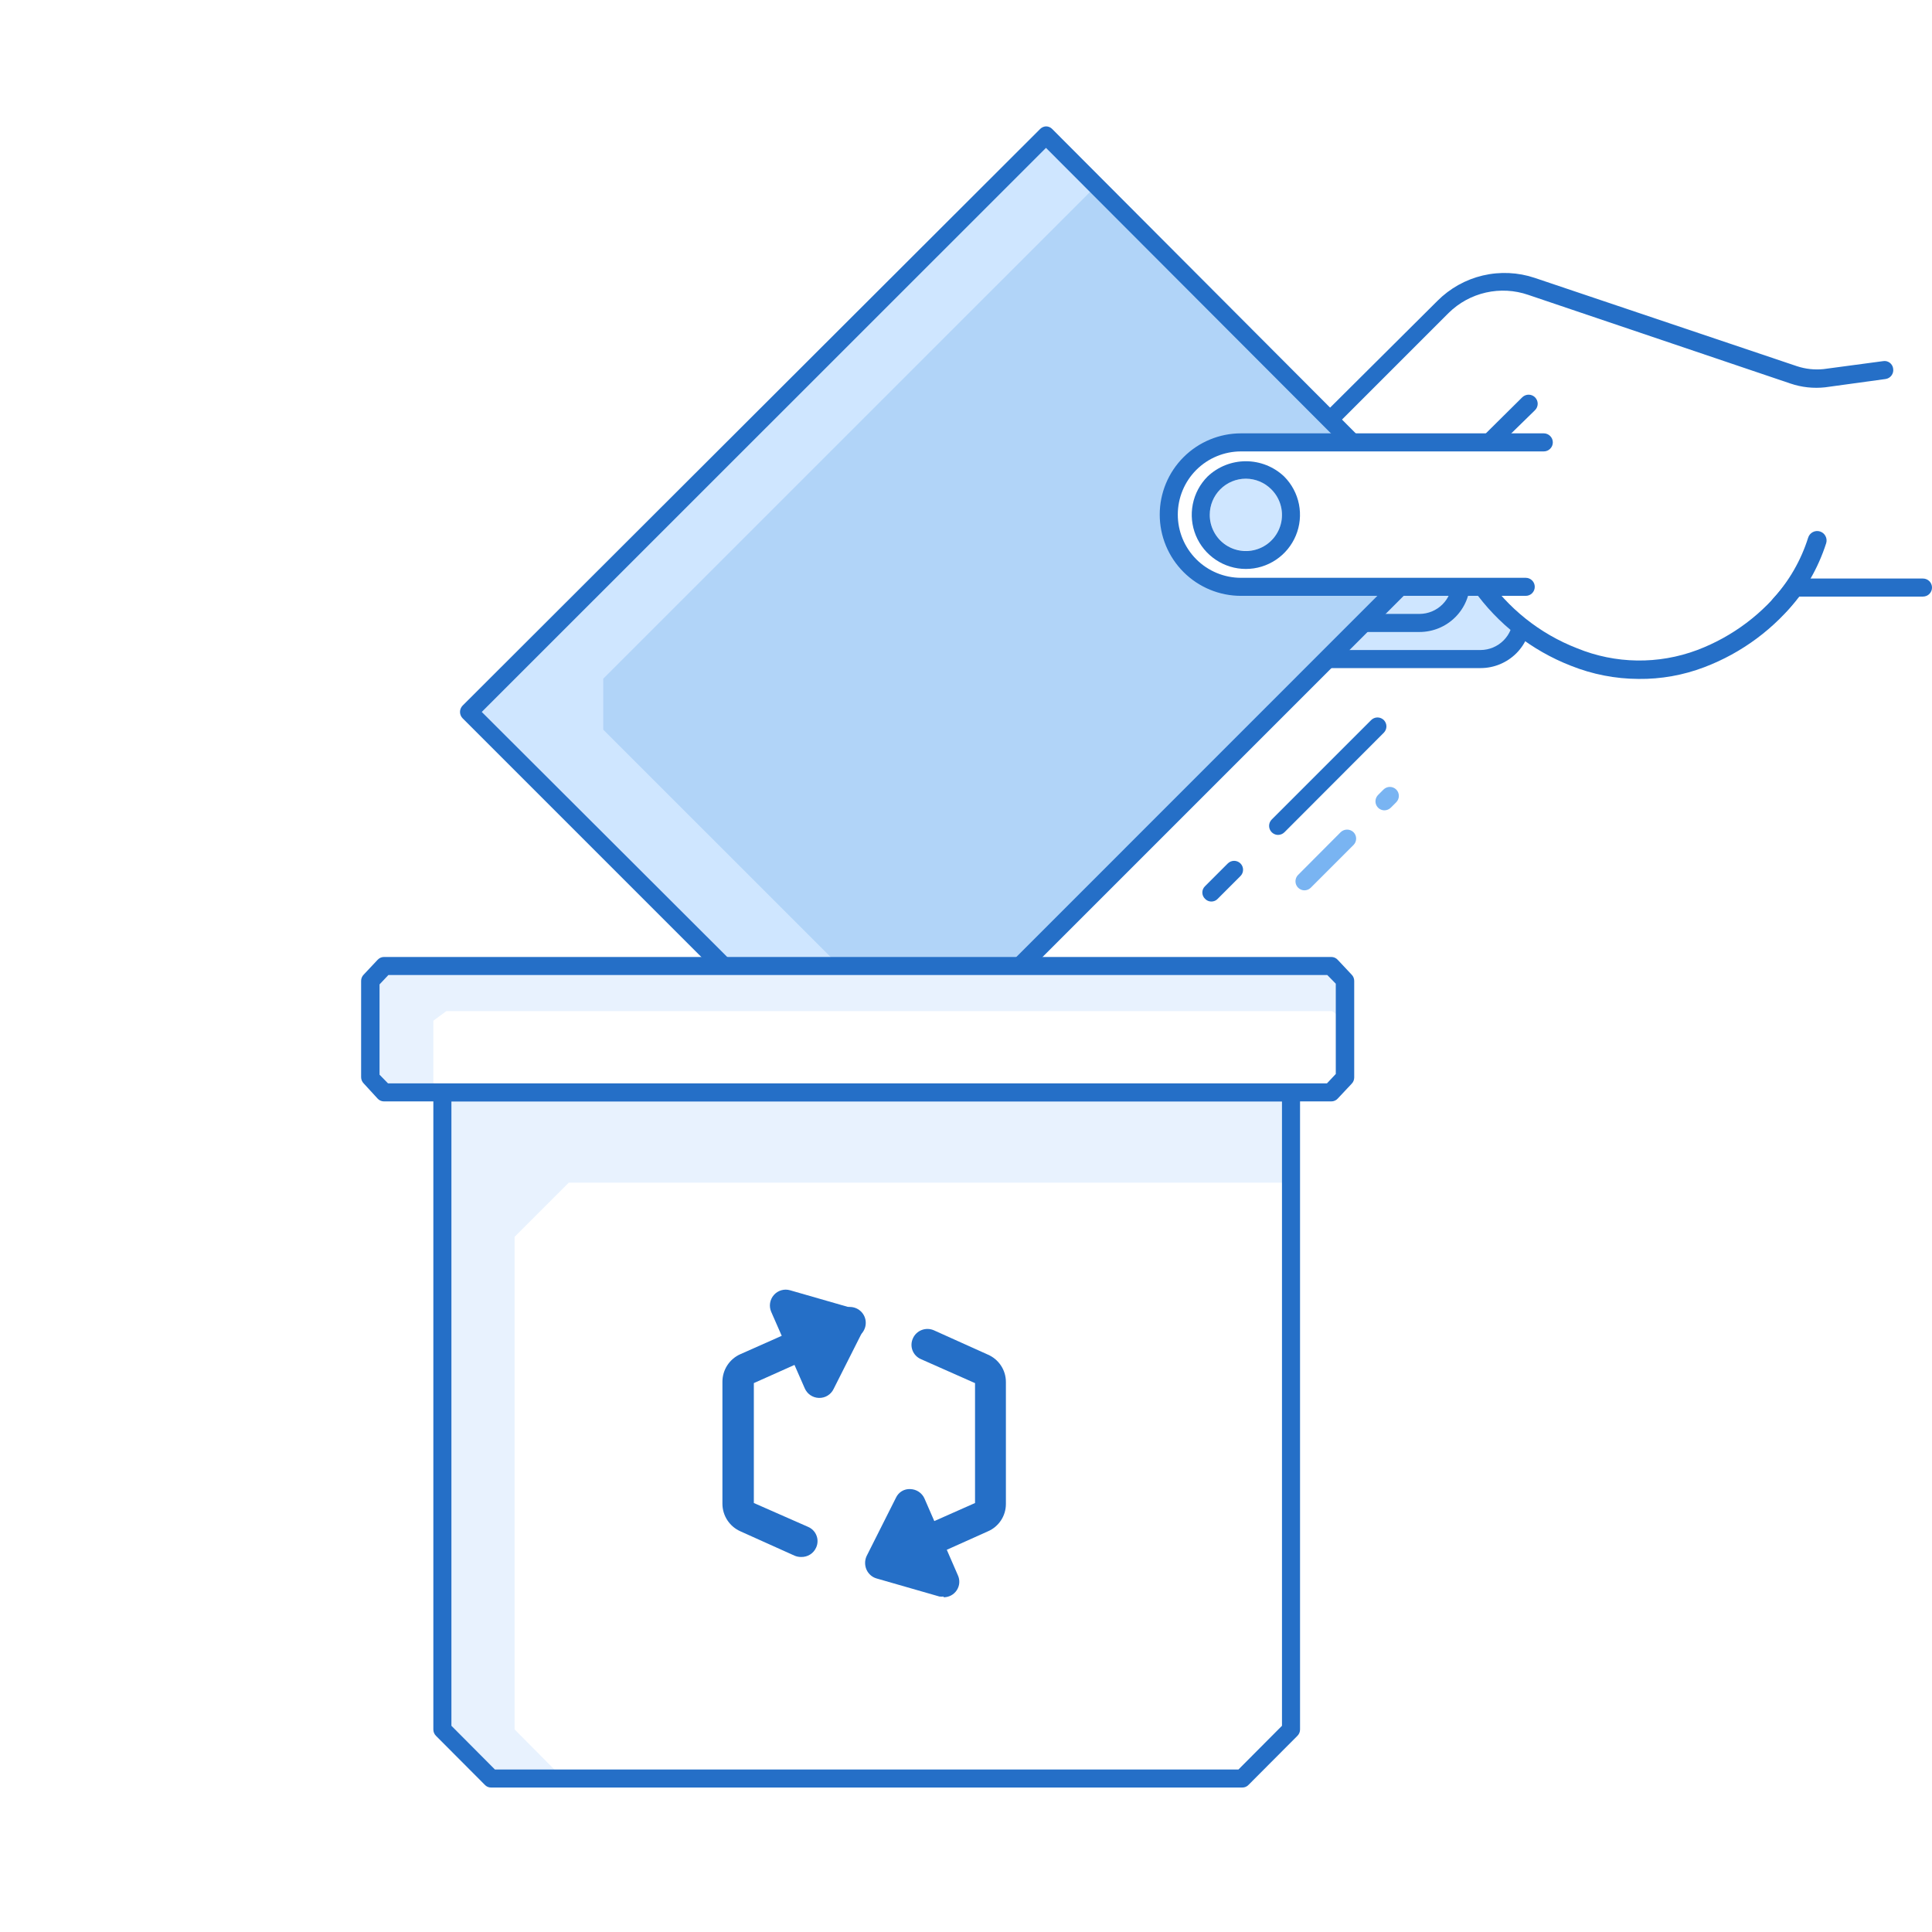 <svg width="80" height="80" viewBox="0 0 80 80" fill="none" xmlns="http://www.w3.org/2000/svg">
<path d="M80 0H0V80H80V0Z" fill="white"/>
<path d="M63.006 25.271V25.57C63.006 26.023 62.828 26.457 62.51 26.779C62.192 27.1 61.761 27.284 61.308 27.29H54.206V23.552H61.308C61.761 23.558 62.192 23.741 62.51 24.063C62.828 24.385 63.006 24.819 63.006 25.271Z" fill="#CFE6FF"/>
<path d="M61.308 27.664H54.206C54.106 27.664 54.011 27.624 53.941 27.554C53.871 27.484 53.832 27.389 53.832 27.29V23.552C53.832 23.452 53.871 23.357 53.941 23.287C54.011 23.217 54.106 23.178 54.206 23.178H61.308C61.864 23.178 62.396 23.398 62.789 23.791C63.181 24.183 63.402 24.716 63.402 25.271V25.57C63.402 25.845 63.348 26.117 63.242 26.371C63.137 26.625 62.983 26.856 62.789 27.051C62.594 27.245 62.364 27.399 62.11 27.504C61.856 27.61 61.583 27.664 61.308 27.664ZM54.58 26.916H61.308C61.665 26.914 62.006 26.772 62.258 26.52C62.51 26.268 62.652 25.927 62.654 25.57V25.271C62.652 24.915 62.51 24.574 62.258 24.322C62.006 24.07 61.665 23.927 61.308 23.925H54.58V26.916Z" fill="#256FC7"/>
<path d="M60.501 23.776V24.075C60.501 24.531 60.32 24.969 59.997 25.291C59.675 25.614 59.237 25.795 58.781 25.795H54.206V22.057H58.781C59.237 22.057 59.675 22.238 59.997 22.56C60.32 22.883 60.501 23.32 60.501 23.776Z" fill="#CFE6FF"/>
<path d="M58.781 26.169H54.206C54.106 26.169 54.011 26.129 53.941 26.059C53.871 25.989 53.832 25.894 53.832 25.795V22.056C53.832 21.957 53.871 21.862 53.941 21.792C54.011 21.722 54.106 21.683 54.206 21.683H58.781C59.337 21.683 59.869 21.903 60.262 22.296C60.654 22.688 60.875 23.221 60.875 23.776V24.075C60.875 24.63 60.654 25.163 60.262 25.555C59.869 25.948 59.337 26.169 58.781 26.169ZM54.58 25.421H58.781C59.138 25.419 59.479 25.277 59.731 25.025C59.983 24.773 60.125 24.431 60.127 24.075V23.776C60.125 23.42 59.983 23.079 59.731 22.827C59.479 22.575 59.138 22.432 58.781 22.43H54.58V25.421Z" fill="#256FC7"/>
<path d="M78.026 15.305L75.514 15.656C75.085 15.7 74.652 15.651 74.243 15.514L63.402 11.858C62.77 11.645 62.091 11.612 61.442 11.763C60.792 11.913 60.197 12.241 59.723 12.71L52.284 20.187C52.053 20.418 51.869 20.693 51.744 20.995C51.619 21.297 51.555 21.621 51.555 21.948C51.555 22.275 51.619 22.599 51.744 22.901C51.869 23.203 52.053 23.477 52.284 23.709L61.189 24.075C62.157 25.512 63.543 26.619 65.159 27.245C66.849 27.93 68.737 27.943 70.437 27.282C71.969 26.702 73.302 25.695 74.28 24.382L74.46 24.329H79.626" fill="white"/>
<path d="M67.843 28.113C66.885 28.108 65.936 27.923 65.047 27.567C63.421 26.933 62.018 25.836 61.009 24.412L52.292 24.053C52.199 24.046 52.111 24.006 52.045 23.941C51.509 23.404 51.209 22.677 51.209 21.918C51.209 21.16 51.509 20.433 52.045 19.896L59.522 12.457C60.038 11.939 60.689 11.575 61.401 11.407C62.113 11.24 62.858 11.274 63.551 11.507L74.407 15.163C74.764 15.281 75.141 15.322 75.514 15.283L77.974 14.954C78.022 14.945 78.072 14.947 78.119 14.958C78.167 14.97 78.212 14.991 78.251 15.02C78.29 15.05 78.323 15.087 78.347 15.129C78.372 15.172 78.387 15.219 78.392 15.268C78.4 15.316 78.398 15.366 78.386 15.414C78.374 15.462 78.353 15.507 78.324 15.546C78.295 15.586 78.258 15.619 78.216 15.645C78.174 15.67 78.127 15.687 78.079 15.694L75.574 16.038C75.09 16.091 74.6 16.038 74.138 15.881L63.282 12.21C62.718 12.015 62.11 11.982 61.527 12.114C60.945 12.246 60.41 12.538 59.985 12.958L52.553 20.389C52.175 20.769 51.954 21.277 51.936 21.813C51.918 22.349 52.104 22.871 52.456 23.275L61.204 23.642C61.263 23.645 61.32 23.662 61.372 23.69C61.424 23.719 61.468 23.758 61.503 23.806C62.43 25.182 63.755 26.241 65.301 26.842C66.892 27.494 68.671 27.52 70.28 26.916C71.746 26.361 73.022 25.399 73.959 24.143C74.009 24.075 74.08 24.025 74.161 24.001L74.348 23.956C74.379 23.947 74.413 23.947 74.445 23.956H79.626C79.725 23.956 79.82 23.995 79.891 24.065C79.961 24.135 80 24.23 80 24.33C80 24.429 79.961 24.524 79.891 24.594C79.82 24.664 79.725 24.703 79.626 24.703H74.505C73.49 26.024 72.129 27.036 70.572 27.627C69.701 27.959 68.775 28.124 67.843 28.113Z" fill="#256FC7"/>
<path d="M73.682 25.422C73.585 25.421 73.492 25.383 73.421 25.317C73.385 25.282 73.358 25.241 73.339 25.195C73.32 25.15 73.31 25.101 73.31 25.052C73.31 25.002 73.32 24.953 73.339 24.908C73.358 24.862 73.385 24.821 73.421 24.786C74.081 24.061 74.576 23.201 74.871 22.266C74.901 22.167 74.969 22.084 75.06 22.035C75.151 21.986 75.258 21.975 75.357 22.005C75.456 22.035 75.539 22.102 75.588 22.194C75.638 22.285 75.648 22.392 75.619 22.491C75.282 23.541 74.721 24.506 73.974 25.317C73.936 25.354 73.89 25.383 73.839 25.401C73.789 25.419 73.736 25.426 73.682 25.422Z" fill="#256FC7"/>
<path d="M61.682 18.692C61.608 18.692 61.534 18.671 61.472 18.629C61.41 18.587 61.362 18.528 61.334 18.459C61.306 18.39 61.299 18.314 61.314 18.241C61.33 18.168 61.367 18.101 61.421 18.049L63.035 16.449C63.107 16.38 63.203 16.341 63.303 16.343C63.402 16.344 63.497 16.385 63.566 16.456C63.636 16.528 63.674 16.624 63.673 16.724C63.671 16.823 63.63 16.918 63.559 16.987L61.944 18.565C61.876 18.64 61.783 18.685 61.682 18.692Z" fill="#256FC7"/>
<path d="M19.424 29.481L43.312 5.593L59.963 22.311L36.105 46.161L19.424 29.481Z" fill="#CFE6FF"/>
<path d="M24.979 28.104L45.398 7.686L59.963 22.302L38.52 43.753L24.979 30.213V28.104Z" fill="#B1D4F8"/>
<path d="M36.105 46.534C36.007 46.535 35.913 46.497 35.843 46.43L19.155 29.742C19.087 29.672 19.048 29.578 19.048 29.48C19.048 29.382 19.087 29.288 19.155 29.218L43.08 5.331C43.144 5.272 43.226 5.237 43.312 5.233C43.361 5.233 43.41 5.242 43.455 5.262C43.5 5.281 43.54 5.31 43.574 5.346L60.224 22.041C60.259 22.076 60.287 22.117 60.306 22.163C60.325 22.208 60.335 22.257 60.335 22.306C60.335 22.356 60.325 22.404 60.306 22.45C60.287 22.496 60.259 22.537 60.224 22.572L36.366 46.43C36.295 46.496 36.202 46.533 36.105 46.534ZM19.948 29.48L36.105 45.607L59.432 22.273L43.312 6.123L19.948 29.48Z" fill="#256FC7"/>
<path d="M63.178 24.3H51.387C50.594 24.3 49.833 23.985 49.272 23.424C48.711 22.863 48.396 22.102 48.396 21.309C48.396 20.516 48.711 19.755 49.272 19.194C49.833 18.633 50.594 18.318 51.387 18.318H63.925" fill="white"/>
<path d="M63.178 24.673H51.387C50.495 24.673 49.639 24.319 49.008 23.688C48.377 23.057 48.022 22.201 48.022 21.309C48.022 20.416 48.377 19.561 49.008 18.93C49.639 18.299 50.495 17.944 51.387 17.944H63.925C64.024 17.944 64.119 17.984 64.189 18.054C64.26 18.124 64.299 18.219 64.299 18.318C64.299 18.417 64.26 18.512 64.189 18.582C64.119 18.653 64.024 18.692 63.925 18.692H51.387C50.693 18.692 50.027 18.968 49.536 19.458C49.046 19.949 48.77 20.615 48.77 21.309C48.77 22.003 49.046 22.668 49.536 23.159C50.027 23.65 50.693 23.926 51.387 23.926H63.178C63.277 23.926 63.372 23.965 63.442 24.035C63.512 24.105 63.551 24.2 63.551 24.299C63.551 24.399 63.512 24.494 63.442 24.564C63.372 24.634 63.277 24.673 63.178 24.673Z" fill="#256FC7"/>
<path d="M51.589 22.812C52.415 22.812 53.084 22.142 53.084 21.317C53.084 20.491 52.415 19.821 51.589 19.821C50.763 19.821 50.093 20.491 50.093 21.317C50.093 22.142 50.763 22.812 51.589 22.812Z" fill="#CFE6FF"/>
<path d="M51.589 23.559C51.145 23.559 50.712 23.427 50.344 23.18C49.975 22.934 49.688 22.584 49.518 22.174C49.349 21.765 49.304 21.314 49.391 20.879C49.477 20.444 49.69 20.045 50.004 19.731C50.432 19.325 50.999 19.099 51.589 19.099C52.179 19.099 52.746 19.325 53.174 19.731C53.487 20.045 53.7 20.444 53.787 20.879C53.873 21.314 53.829 21.765 53.659 22.174C53.489 22.584 53.202 22.934 52.834 23.18C52.465 23.427 52.032 23.559 51.589 23.559ZM51.589 19.821C51.192 19.821 50.812 19.978 50.531 20.259C50.251 20.539 50.093 20.919 50.093 21.316C50.092 21.562 50.152 21.805 50.268 22.023C50.383 22.241 50.55 22.426 50.755 22.564C50.959 22.701 51.195 22.786 51.44 22.81C51.685 22.835 51.932 22.798 52.16 22.704C52.388 22.61 52.589 22.461 52.745 22.271C52.901 22.08 53.008 21.854 53.056 21.612C53.103 21.371 53.091 21.121 53.019 20.885C52.947 20.65 52.818 20.436 52.643 20.262C52.364 19.981 51.985 19.822 51.589 19.821Z" fill="#256FC7"/>
<path d="M51.439 73.645H20.336L18.318 71.611V45.233H53.458V71.611L51.439 73.645Z" fill="#E8F2FE"/>
<path d="M53.458 48.972H23.551L21.308 51.215V71.611L23.327 73.645H51.439L53.458 71.611V48.972Z" fill="white"/>
<path d="M51.439 74.018H20.336C20.287 74.019 20.239 74.009 20.194 73.99C20.149 73.971 20.108 73.942 20.075 73.906L18.056 71.88C18.02 71.845 17.991 71.803 17.972 71.757C17.953 71.711 17.943 71.661 17.944 71.611V45.233C17.944 45.134 17.983 45.039 18.053 44.969C18.123 44.899 18.219 44.859 18.318 44.859H53.458C53.557 44.859 53.652 44.899 53.722 44.969C53.792 45.039 53.832 45.134 53.832 45.233V71.611C53.833 71.661 53.823 71.711 53.804 71.757C53.784 71.803 53.756 71.845 53.72 71.88L51.701 73.906C51.667 73.942 51.627 73.971 51.582 73.99C51.537 74.009 51.488 74.019 51.439 74.018ZM20.493 73.271H51.282L53.084 71.461V45.607H18.692V71.461L20.493 73.271Z" fill="#256FC7"/>
<path d="M15.903 40L15.327 40.613V44.621L15.903 45.234H55.125L55.701 44.621V40.613L55.125 40H15.903Z" fill="#E8F2FE"/>
<path d="M18.482 41.869L17.944 42.265V44.837L18.482 45.234H55.163L55.701 44.837V42.265L55.163 41.869H18.482Z" fill="white"/>
<path d="M55.125 45.607H15.903C15.852 45.608 15.802 45.597 15.755 45.576C15.709 45.556 15.668 45.526 15.634 45.488L15.058 44.86C14.991 44.792 14.954 44.7 14.953 44.605V40.613C14.954 40.518 14.991 40.427 15.058 40.359L15.634 39.746C15.668 39.708 15.709 39.678 15.755 39.657C15.802 39.636 15.852 39.626 15.903 39.626H55.125C55.176 39.626 55.226 39.636 55.273 39.657C55.319 39.678 55.361 39.708 55.394 39.746L55.97 40.359C56.037 40.427 56.074 40.518 56.075 40.613V44.62C56.074 44.715 56.037 44.807 55.97 44.875L55.394 45.488C55.361 45.526 55.319 45.556 55.273 45.576C55.226 45.597 55.176 45.608 55.125 45.607ZM16.067 44.86H54.946L55.312 44.471V40.733L54.961 40.374H16.082L15.716 40.762V44.501L16.067 44.86Z" fill="#256FC7"/>
<path d="M52.92 34.572C52.846 34.571 52.775 34.548 52.715 34.507C52.654 34.466 52.607 34.408 52.579 34.34C52.551 34.272 52.544 34.198 52.558 34.126C52.572 34.054 52.607 33.988 52.658 33.936L56.778 29.816C56.847 29.747 56.941 29.708 57.039 29.708C57.137 29.708 57.231 29.747 57.301 29.816C57.37 29.886 57.409 29.98 57.409 30.078C57.409 30.176 57.37 30.27 57.301 30.34L53.189 34.459C53.117 34.531 53.021 34.571 52.92 34.572Z" fill="#256FC7"/>
<path d="M50.161 37.331C50.112 37.331 50.063 37.321 50.018 37.302C49.973 37.283 49.932 37.254 49.899 37.218C49.863 37.185 49.835 37.144 49.815 37.099C49.796 37.054 49.786 37.006 49.786 36.957C49.786 36.908 49.796 36.859 49.815 36.814C49.835 36.769 49.863 36.728 49.899 36.695L50.841 35.753C50.91 35.684 51.005 35.645 51.103 35.645C51.201 35.645 51.295 35.684 51.364 35.753C51.434 35.822 51.473 35.916 51.473 36.015C51.473 36.113 51.434 36.207 51.364 36.276L50.422 37.218C50.389 37.254 50.349 37.283 50.303 37.302C50.258 37.321 50.21 37.331 50.161 37.331Z" fill="#256FC7"/>
<path d="M57.323 33.554C57.25 33.553 57.179 33.531 57.118 33.49C57.058 33.449 57.011 33.391 56.983 33.323C56.955 33.255 56.948 33.181 56.962 33.109C56.976 33.037 57.011 32.971 57.062 32.919L57.286 32.695C57.321 32.66 57.362 32.632 57.408 32.613C57.453 32.594 57.502 32.584 57.551 32.584C57.601 32.584 57.65 32.594 57.695 32.613C57.741 32.632 57.782 32.66 57.817 32.695C57.885 32.764 57.924 32.858 57.924 32.956C57.924 33.054 57.885 33.148 57.817 33.218L57.593 33.442C57.521 33.514 57.424 33.554 57.323 33.554Z" fill="#79B4F2"/>
<path d="M54.011 36.867C53.938 36.866 53.867 36.843 53.806 36.802C53.746 36.761 53.699 36.703 53.671 36.635C53.643 36.568 53.636 36.493 53.65 36.421C53.663 36.349 53.698 36.283 53.749 36.231L55.514 34.459C55.585 34.39 55.68 34.352 55.779 34.352C55.879 34.352 55.974 34.39 56.045 34.459C56.08 34.494 56.108 34.535 56.127 34.581C56.146 34.626 56.155 34.675 56.155 34.724C56.155 34.774 56.146 34.823 56.127 34.868C56.108 34.914 56.08 34.955 56.045 34.99L54.273 36.762C54.203 36.83 54.109 36.867 54.011 36.867Z" fill="#79B4F2"/>
<path d="M36.74 65.22C36.591 65.217 36.447 65.164 36.333 65.069C36.218 64.973 36.139 64.842 36.108 64.696C36.078 64.55 36.098 64.398 36.165 64.265C36.232 64.132 36.343 64.026 36.478 63.964L40.374 62.237V57.272L38.131 56.278C38.052 56.244 37.981 56.194 37.922 56.132C37.862 56.071 37.816 55.997 37.785 55.917C37.754 55.837 37.74 55.752 37.743 55.666C37.746 55.58 37.766 55.496 37.802 55.418C37.872 55.26 38.002 55.136 38.163 55.074C38.324 55.011 38.503 55.014 38.662 55.081L40.905 56.091C41.126 56.186 41.314 56.343 41.447 56.544C41.58 56.744 41.651 56.979 41.652 57.22V62.282C41.651 62.522 41.58 62.757 41.447 62.958C41.314 63.158 41.126 63.316 40.905 63.41L37.009 65.16C36.924 65.198 36.833 65.218 36.74 65.22Z" fill="#256FC7"/>
<path d="M33.899 57.884C33.776 57.879 33.656 57.839 33.554 57.769C33.452 57.699 33.372 57.601 33.323 57.488L31.933 54.318C31.884 54.203 31.868 54.077 31.888 53.954C31.908 53.831 31.962 53.716 32.045 53.622C32.127 53.529 32.234 53.461 32.353 53.427C32.472 53.392 32.599 53.393 32.718 53.428L35.32 54.176C35.412 54.203 35.497 54.249 35.57 54.312C35.642 54.376 35.7 54.454 35.738 54.542C35.777 54.629 35.797 54.723 35.797 54.819C35.797 54.914 35.777 55.008 35.738 55.095L34.52 57.51C34.465 57.627 34.377 57.725 34.266 57.792C34.156 57.858 34.028 57.89 33.899 57.884ZM33.645 55.073L33.914 55.686L34.153 55.215L33.645 55.073Z" fill="#256FC7"/>
<path d="M33.174 64.471C33.081 64.472 32.99 64.454 32.905 64.419L30.662 63.41C30.442 63.313 30.254 63.155 30.122 62.955C29.989 62.755 29.917 62.521 29.914 62.281V57.219C29.913 56.977 29.983 56.74 30.114 56.537C30.246 56.334 30.433 56.173 30.654 56.075L34.864 54.206C34.944 54.16 35.032 54.131 35.124 54.122C35.215 54.112 35.308 54.122 35.396 54.151C35.483 54.179 35.564 54.226 35.632 54.288C35.701 54.349 35.755 54.425 35.793 54.509C35.83 54.593 35.85 54.685 35.849 54.777C35.849 54.869 35.83 54.96 35.792 55.044C35.755 55.129 35.7 55.204 35.631 55.265C35.563 55.327 35.482 55.374 35.394 55.402L31.215 57.271V62.236L33.458 63.223C33.537 63.256 33.609 63.305 33.669 63.366C33.73 63.428 33.777 63.501 33.808 63.581C33.84 63.661 33.855 63.747 33.852 63.833C33.85 63.919 33.83 64.004 33.794 64.082C33.741 64.201 33.654 64.302 33.543 64.371C33.433 64.44 33.304 64.475 33.174 64.471Z" fill="#256FC7"/>
<path d="M39.08 66.109C39.021 66.116 38.961 66.116 38.901 66.109L36.299 65.361C36.207 65.335 36.121 65.288 36.049 65.225C35.977 65.161 35.919 65.083 35.88 64.995C35.842 64.908 35.822 64.814 35.822 64.718C35.822 64.623 35.842 64.529 35.88 64.442L37.099 62.019C37.151 61.906 37.235 61.811 37.342 61.746C37.449 61.682 37.573 61.652 37.697 61.66C37.821 61.664 37.942 61.702 38.045 61.771C38.148 61.84 38.23 61.936 38.28 62.049L39.663 65.227C39.709 65.326 39.729 65.435 39.721 65.544C39.713 65.653 39.677 65.757 39.617 65.849C39.557 65.94 39.475 66.014 39.379 66.065C39.282 66.116 39.175 66.141 39.065 66.139L39.08 66.109ZM37.42 64.3L37.922 64.449L37.652 63.829L37.42 64.3Z" fill="#256FC7"/>
</svg>
